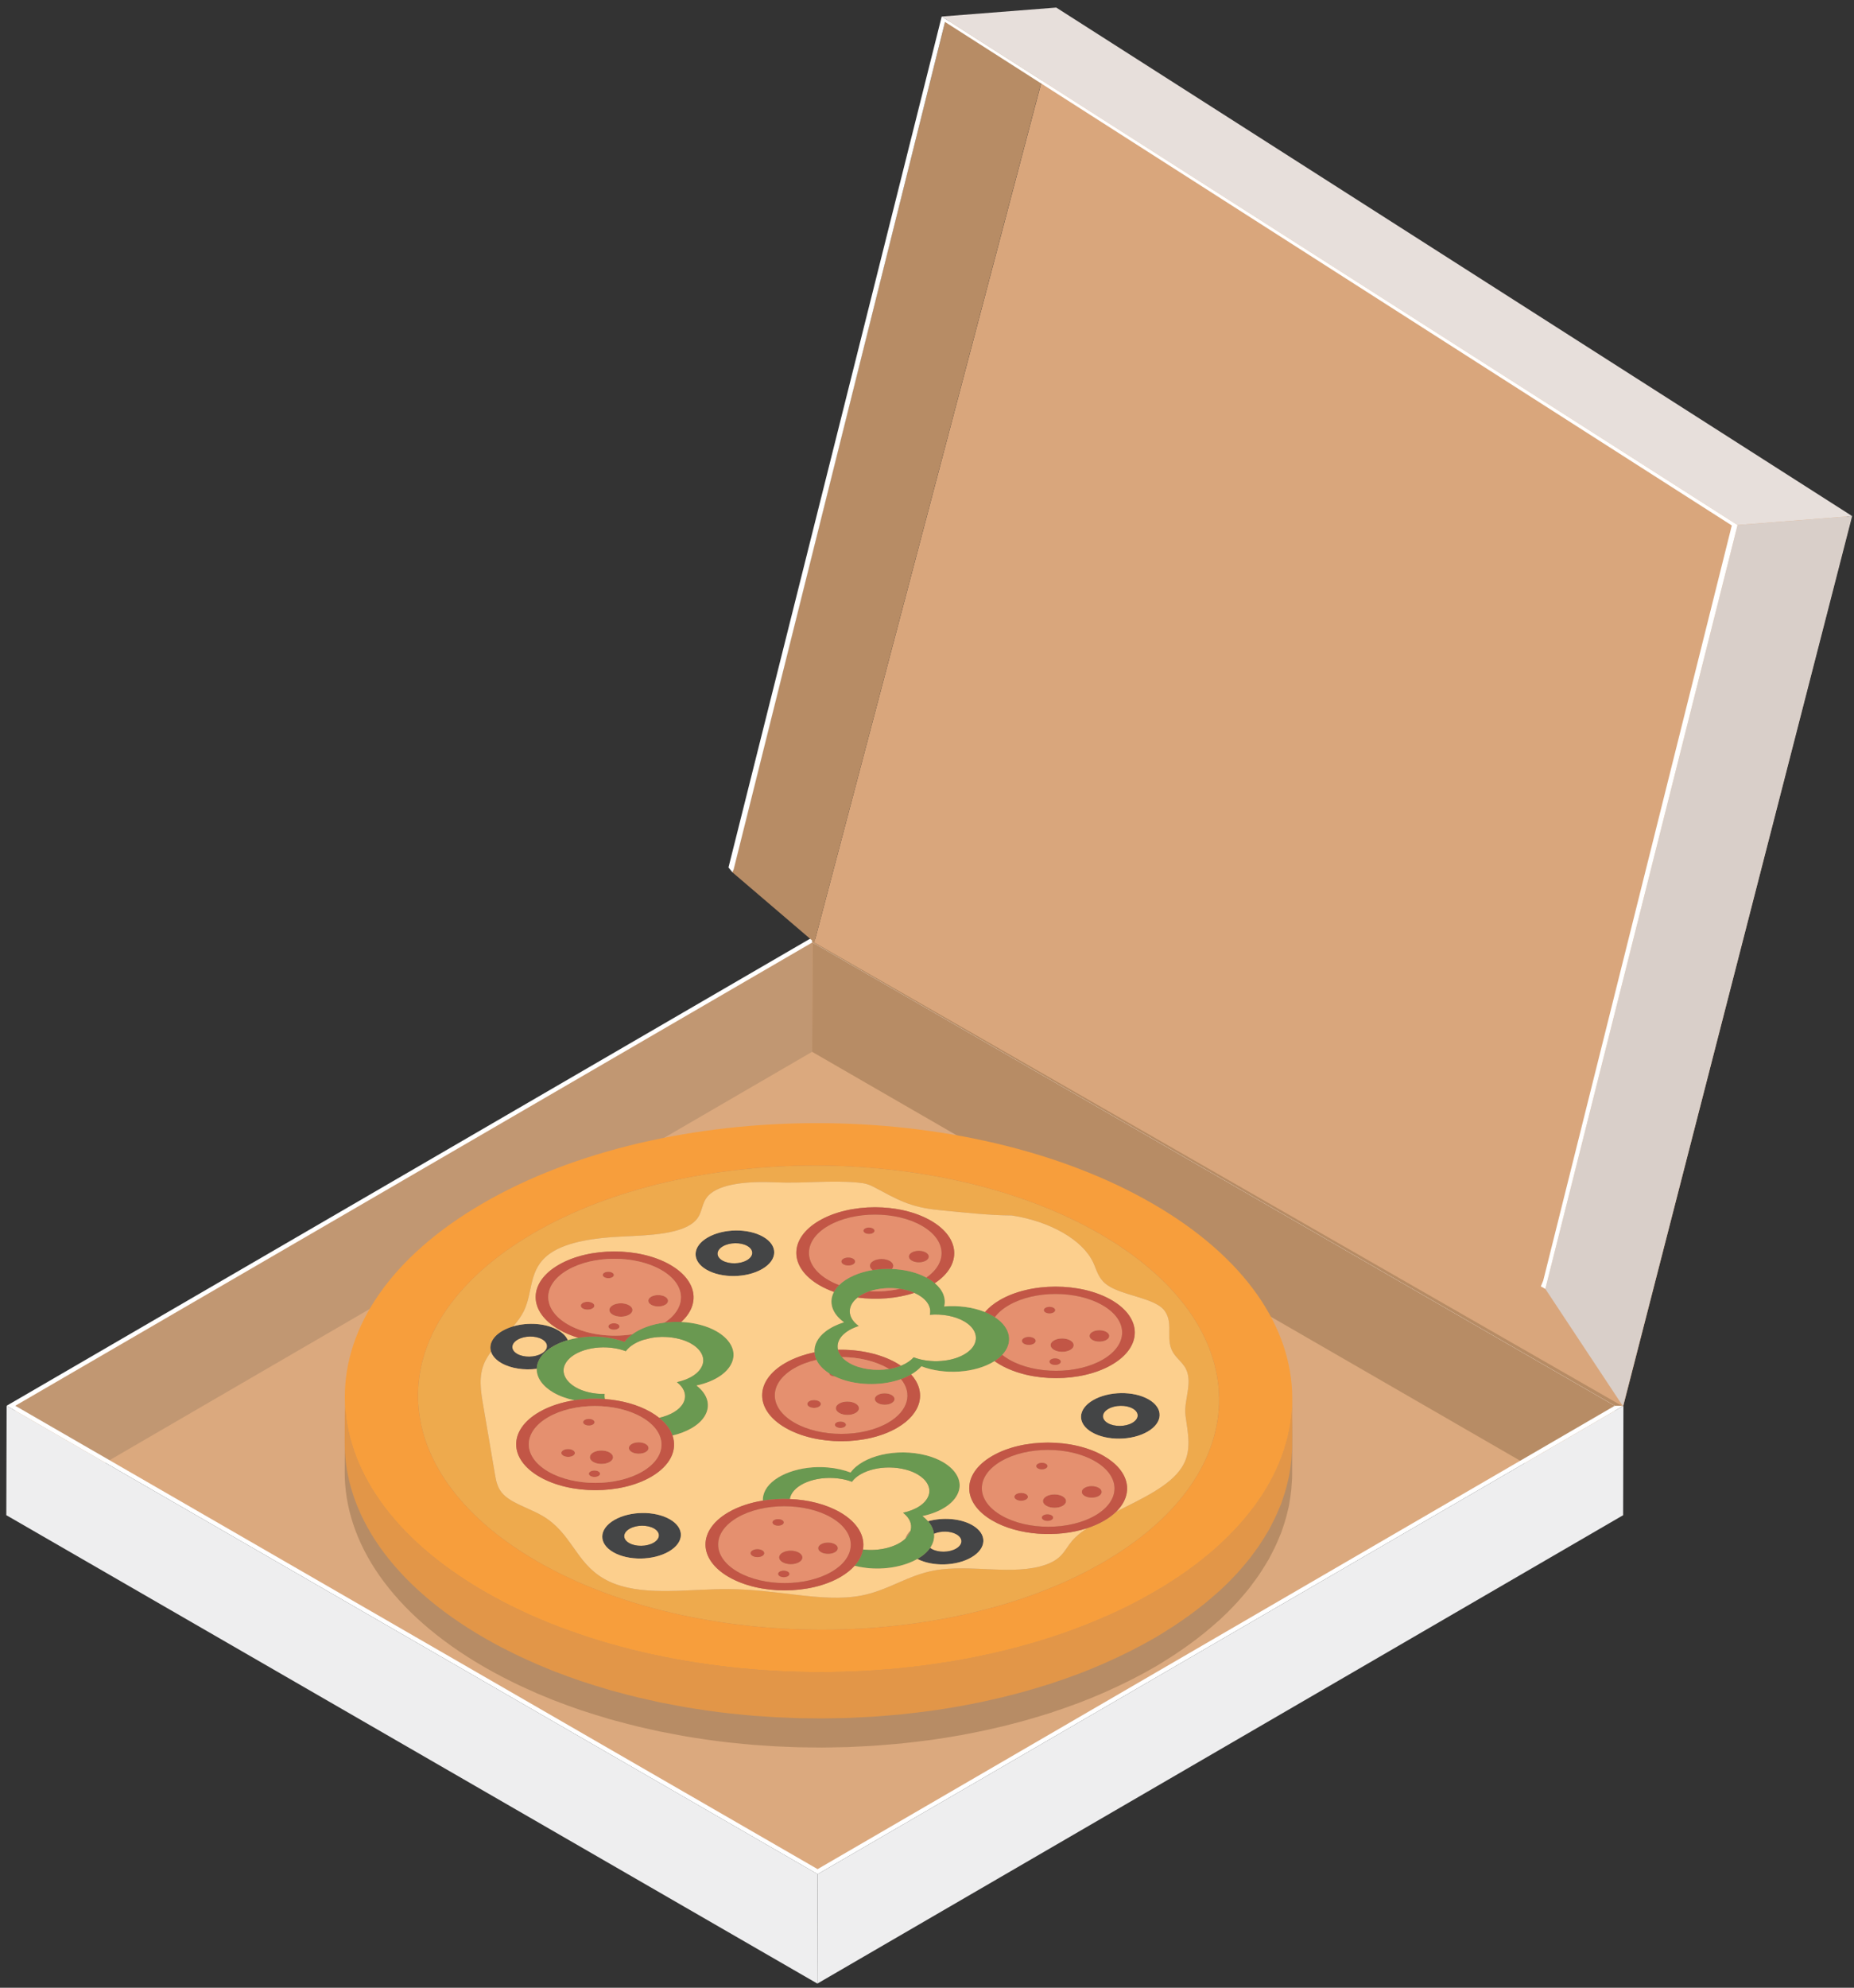 <?xml version="1.0" encoding="UTF-8"?>
<svg width="167px" height="179px" viewBox="0 0 167 179" version="1.1" xmlns="http://www.w3.org/2000/svg" xmlns:xlink="http://www.w3.org/1999/xlink">
    <rect x="0" y="0" width="167" height="179" fill="#333333" stroke="none"/>
    <!-- Generator: Sketch 53.1 (72631) - https://sketchapp.com -->
    <title>Group 43Pizza</title>
    <desc>Created with Sketch.</desc>
    <g id="Page-1" stroke="none" stroke-width="1" fill="none" fill-rule="evenodd">
        <g id="Desktop-HD" transform="translate(-746, -1715)">
            <g id="Group-43" transform="translate(746, 1715.626)">
                <polygon id="Fill-339" fill="#DBA97E" points="145.842 125.966 73.647 167.921 0.98 125.967 73.175 84.012"></polygon>
                <g id="Group-345" transform="translate(0, 83)">
                    <polygon id="Fill-340" fill="#B78C65" points="145.451 42.965 145.423 52.82 73.149 11.092 73.177 1.237"></polygon>
                    <polygon id="Fill-341" fill="#C19772" points="73.177 1.238 73.149 11.093 1.344 52.821 1.372 42.966"></polygon>
                    <polygon id="Fill-342" fill="#EEEEEF" points="73.653 85.145 73.624 95 0.568 52.82 0.596 42.966"></polygon>
                    <polygon id="Fill-343" fill="#EEEEEF" points="146.231 42.967 146.203 52.822 73.625 95 73.653 85.145"></polygon>
                    <path d="M73.646,84.694 L145.451,42.966 L73.176,1.238 L1.372,42.966 L73.646,84.694 L73.646,84.694 Z M73.174,0.788 L146.231,42.968 L73.652,85.146 L0.595,42.966 L73.174,0.788 Z" id="Fill-344" fill="#FFFFFF"></path>
                </g>
                <polygon id="Fill-346" fill="#B78C65" points="73.149 83.803 73.149 84.254 73.177 84.238 145.451 125.965 145.44 125.972 146.231 125.967 73.175 83.788"></polygon>
                <polygon id="Fill-347" fill="#D9A67C" points="166.73 46.135 146.206 126.038 73.351 84.238 95.447 0.565"></polygon>
                <g id="Group-353" transform="translate(65, 0)">
                    <g id="Group-351">
                        <polygon id="Fill-348" fill="#B78C65" points="20.123 1.351 0.976 77.931 8.351 84.238 30.442 0.544"></polygon>
                        <polygon id="Fill-349" fill="#D9CFC9" points="91.512 46.656 101.831 45.849 81.196 126.017 74.198 115.443"></polygon>
                        <polygon id="Fill-350" fill="#E7DFDB" points="19.824 0.862 30.143 0.055 101.831 45.848 91.512 46.655"></polygon>
                    </g>
                    <polygon id="Fill-352" fill="#FFFFFF" points="19.824 0.862 0.619 77.49 0.975 77.93 1.085 77.666 20.122 1.35 90.992 46.693 74.005 114.704 73.792 115.218 74.198 115.442 91.512 46.655"></polygon>
                </g>
                <path d="M33.873,136.602 C33.988,136.777 34.096,136.954 34.219,137.128 C34.096,136.954 33.988,136.777 33.873,136.602 M33.179,135.464 C33.28,135.643 33.373,135.822 33.481,136 C33.373,135.822 33.28,135.643 33.179,135.464 M32.584,134.313 C32.67,134.494 32.748,134.676 32.841,134.856 C32.748,134.676 32.67,134.494 32.584,134.313 M32.087,133.146 C32.157,133.331 32.221,133.516 32.299,133.699 C32.221,133.516 32.157,133.331 32.087,133.146 M31.689,131.972 C31.744,132.158 31.793,132.346 31.855,132.532 C31.793,132.346 31.744,132.158 31.689,131.972 M31.39,130.791 C31.43,130.979 31.463,131.168 31.51,131.355 C31.463,131.168 31.43,130.979 31.39,130.791 M31.19,129.604 C31.214,129.794 31.231,129.983 31.263,130.172 C31.231,129.983 31.214,129.794 31.19,129.604 M31.088,128.416 C31.096,128.606 31.098,128.795 31.114,128.985 C31.098,128.795 31.096,128.606 31.088,128.416 M116.378,128.525 C116.646,121.978 112.461,115.374 103.807,110.378 C87.09,100.727 60.072,100.727 43.46,110.38 C35.183,115.191 31.055,121.49 31.064,127.795 C31.064,127.775 31.061,127.755 31.061,127.735 L31.049,131.909 C31.031,138.275 35.233,144.651 43.645,149.508 C44.148,149.798 44.661,150.078 45.182,150.351 C45.356,150.442 45.535,150.528 45.711,150.617 C46.062,150.795 46.413,150.973 46.772,151.143 C46.986,151.245 47.205,151.341 47.422,151.44 C47.75,151.59 48.078,151.739 48.411,151.883 C48.646,151.983 48.884,152.079 49.121,152.177 C49.348,152.27 49.571,152.368 49.8,152.458 C49.871,152.487 49.946,152.51 50.018,152.538 C50.759,152.827 51.509,153.103 52.273,153.362 C52.39,153.402 52.51,153.437 52.627,153.476 C53.292,153.697 53.966,153.906 54.647,154.104 C54.759,154.137 54.868,154.176 54.981,154.208 C55.11,154.245 55.243,154.276 55.373,154.312 C55.803,154.431 56.235,154.544 56.669,154.655 C56.932,154.722 57.195,154.79 57.459,154.853 C57.935,154.968 58.415,155.074 58.896,155.178 C59.076,155.217 59.252,155.262 59.432,155.299 C59.48,155.309 59.529,155.317 59.578,155.327 C60.016,155.416 60.459,155.497 60.901,155.578 C61.139,155.622 61.376,155.671 61.616,155.712 C62.195,155.812 62.779,155.902 63.364,155.988 C63.464,156.002 63.562,156.02 63.662,156.035 C63.667,156.035 63.673,156.036 63.678,156.037 C64.355,156.132 65.035,156.218 65.717,156.295 C65.874,156.312 66.032,156.324 66.189,156.341 C66.715,156.396 67.242,156.451 67.772,156.494 C67.785,156.496 67.798,156.497 67.811,156.498 C68.043,156.517 68.277,156.529 68.509,156.546 C68.953,156.578 69.396,156.612 69.841,156.636 C70.12,156.651 70.399,156.659 70.678,156.671 C71.09,156.689 71.502,156.708 71.915,156.719 C71.948,156.72 71.981,156.722 72.014,156.723 C72.243,156.729 72.471,156.726 72.7,156.73 C73.145,156.737 73.59,156.745 74.036,156.744 C74.326,156.743 74.616,156.736 74.906,156.732 C75.323,156.726 75.739,156.72 76.156,156.707 C76.232,156.705 76.309,156.705 76.385,156.703 C76.578,156.696 76.769,156.682 76.961,156.674 C77.442,156.654 77.921,156.631 78.4,156.601 C78.688,156.584 78.976,156.563 79.264,156.541 C79.722,156.508 80.18,156.47 80.636,156.427 C80.797,156.413 80.958,156.403 81.117,156.387 C81.229,156.376 81.339,156.359 81.451,156.348 C82.162,156.274 82.871,156.19 83.576,156.094 C83.691,156.079 83.806,156.067 83.921,156.051 C84.731,155.937 85.535,155.807 86.335,155.666 C86.409,155.652 86.486,155.643 86.56,155.629 C86.773,155.591 86.982,155.545 87.193,155.505 C87.567,155.434 87.94,155.362 88.31,155.285 C88.612,155.222 88.912,155.155 89.212,155.088 C89.577,155.006 89.942,154.923 90.304,154.836 C90.603,154.763 90.9,154.687 91.197,154.61 C91.553,154.518 91.909,154.424 92.262,154.326 C92.558,154.244 92.851,154.16 93.144,154.073 C93.493,153.97 93.841,153.865 94.186,153.756 C94.336,153.709 94.489,153.667 94.638,153.618 C94.746,153.583 94.849,153.542 94.956,153.507 C95.581,153.3 96.199,153.083 96.81,152.857 C96.937,152.809 97.067,152.765 97.194,152.717 C97.915,152.443 98.624,152.152 99.321,151.849 C99.503,151.77 99.681,151.687 99.862,151.606 C100.397,151.366 100.925,151.118 101.444,150.861 C101.638,150.765 101.833,150.67 102.025,150.572 C102.692,150.229 103.35,149.878 103.988,149.507 C104.164,149.405 104.337,149.303 104.509,149.199 C104.67,149.102 104.819,149.001 104.977,148.903 C105.238,148.741 105.499,148.578 105.752,148.412 C105.984,148.26 106.208,148.106 106.432,147.951 C106.676,147.784 106.919,147.615 107.153,147.444 C107.37,147.287 107.58,147.128 107.789,146.968 C108.015,146.795 108.239,146.621 108.457,146.446 C108.657,146.283 108.852,146.12 109.045,145.955 C109.254,145.777 109.46,145.599 109.661,145.418 C109.743,145.344 109.833,145.272 109.914,145.197 C110.078,145.046 110.234,144.892 110.393,144.739 C110.449,144.684 110.508,144.63 110.563,144.575 C110.873,144.269 111.17,143.959 111.455,143.647 C111.522,143.574 111.587,143.5 111.652,143.426 C111.893,143.156 112.125,142.885 112.347,142.611 C112.396,142.552 112.446,142.493 112.493,142.433 C112.515,142.406 112.539,142.379 112.561,142.351 C112.64,142.251 112.706,142.147 112.783,142.046 C112.991,141.773 113.195,141.499 113.384,141.222 C113.489,141.07 113.584,140.917 113.683,140.763 C113.845,140.513 114.003,140.261 114.15,140.008 C114.191,139.939 114.239,139.871 114.278,139.801 C114.336,139.699 114.383,139.594 114.438,139.491 C114.553,139.278 114.664,139.065 114.769,138.851 C114.856,138.671 114.94,138.492 115.02,138.312 C115.116,138.096 115.207,137.881 115.293,137.664 C115.331,137.568 115.378,137.472 115.415,137.375 C115.447,137.288 115.47,137.201 115.501,137.114 C115.574,136.908 115.642,136.703 115.706,136.496 C115.764,136.308 115.82,136.12 115.871,135.932 C115.926,135.725 115.976,135.518 116.022,135.31 C116.047,135.198 116.082,135.086 116.104,134.973 C116.119,134.897 116.126,134.821 116.14,134.745 C116.179,134.532 116.211,134.319 116.24,134.106 C116.266,133.919 116.292,133.732 116.311,133.545 C116.333,133.331 116.345,133.116 116.357,132.901 C116.364,132.776 116.38,132.65 116.384,132.525 C116.388,132.4 116.39,132.275 116.39,132.15 L116.402,127.976 C116.401,128.159 116.389,128.342 116.378,128.525" id="Fill-354" fill="#B78C65"></path>
                <g id="Group-428" transform="translate(31, 100)">
                    <path d="M85.369,26.104 C85.357,26.319 85.344,26.533 85.323,26.748 C85.304,26.935 85.278,27.122 85.252,27.309 C85.223,27.522 85.191,27.735 85.152,27.948 C85.117,28.136 85.076,28.324 85.034,28.512 C84.988,28.72 84.938,28.927 84.883,29.134 C84.832,29.323 84.776,29.511 84.718,29.699 C84.654,29.905 84.586,30.111 84.513,30.316 C84.448,30.5 84.378,30.684 84.305,30.867 C84.219,31.083 84.128,31.299 84.032,31.514 C83.952,31.694 83.868,31.874 83.781,32.053 C83.676,32.267 83.565,32.481 83.45,32.693 C83.357,32.866 83.262,33.039 83.162,33.211 C83.015,33.464 82.857,33.715 82.695,33.966 C82.596,34.119 82.501,34.273 82.396,34.425 C82.206,34.702 82.002,34.977 81.794,35.251 C81.697,35.379 81.607,35.508 81.505,35.635 C81.458,35.695 81.407,35.755 81.358,35.815 C81.136,36.088 80.905,36.359 80.665,36.628 C80.599,36.702 80.534,36.776 80.467,36.85 C80.181,37.162 79.885,37.471 79.575,37.778 C79.52,37.832 79.461,37.886 79.404,37.941 C79.169,38.17 78.922,38.396 78.672,38.621 C78.472,38.801 78.266,38.98 78.057,39.158 C77.864,39.322 77.669,39.486 77.469,39.648 C77.251,39.824 77.027,39.998 76.8,40.171 C76.592,40.33 76.382,40.489 76.166,40.647 C75.931,40.818 75.688,40.986 75.444,41.154 C75.22,41.309 74.995,41.463 74.764,41.615 C74.511,41.78 74.25,41.943 73.989,42.106 C73.662,42.308 73.34,42.512 73,42.71 C72.362,43.08 71.704,43.432 71.036,43.774 C70.845,43.872 70.65,43.968 70.456,44.063 C69.937,44.32 69.409,44.569 68.874,44.809 C68.693,44.89 68.515,44.973 68.333,45.052 C67.636,45.355 66.928,45.645 66.206,45.919 C66.079,45.968 65.947,46.012 65.819,46.06 C65.21,46.286 64.593,46.503 63.969,46.709 C63.712,46.794 63.455,46.878 63.196,46.959 C62.852,47.068 62.506,47.173 62.157,47.276 C61.864,47.362 61.569,47.447 61.273,47.529 C60.921,47.627 60.566,47.721 60.211,47.812 C59.913,47.889 59.614,47.966 59.314,48.038 C58.953,48.126 58.59,48.208 58.226,48.29 C57.925,48.357 57.624,48.424 57.321,48.488 C56.951,48.565 56.579,48.636 56.206,48.707 C55.92,48.762 55.634,48.817 55.347,48.868 C54.547,49.009 53.743,49.14 52.933,49.253 C52.819,49.269 52.703,49.281 52.588,49.297 C51.883,49.392 51.174,49.476 50.463,49.55 C50.192,49.579 49.92,49.605 49.648,49.63 C49.192,49.672 48.734,49.71 48.275,49.744 C47.988,49.765 47.7,49.786 47.412,49.804 C46.934,49.833 46.455,49.856 45.976,49.876 C45.706,49.888 45.436,49.901 45.166,49.91 C44.752,49.923 44.338,49.928 43.924,49.934 C43.631,49.938 43.339,49.945 43.046,49.946 C42.604,49.947 42.163,49.939 41.721,49.933 C41.456,49.929 41.19,49.929 40.925,49.922 C40.518,49.911 40.112,49.891 39.705,49.874 C39.421,49.862 39.136,49.854 38.851,49.838 C38.415,49.815 37.979,49.781 37.544,49.75 C37.29,49.731 37.036,49.718 36.782,49.697 C36.257,49.653 35.734,49.599 35.211,49.544 C35.051,49.528 34.889,49.515 34.729,49.497 C34.046,49.421 33.366,49.335 32.69,49.239 C32.585,49.224 32.481,49.205 32.376,49.19 C31.791,49.104 31.207,49.014 30.627,48.914 C30.388,48.873 30.151,48.825 29.913,48.781 C29.471,48.7 29.028,48.619 28.59,48.529 C28.361,48.482 28.135,48.429 27.908,48.38 C27.427,48.276 26.947,48.17 26.472,48.056 C26.206,47.992 25.944,47.924 25.68,47.857 C25.247,47.747 24.815,47.633 24.387,47.515 C24.142,47.447 23.9,47.377 23.657,47.306 C22.978,47.108 22.306,46.9 21.642,46.68 C21.523,46.641 21.402,46.605 21.285,46.565 C20.521,46.306 19.77,46.029 19.03,45.741 C18.728,45.623 18.429,45.501 18.132,45.379 C17.895,45.281 17.658,45.186 17.424,45.085 C17.089,44.941 16.76,44.791 16.431,44.641 C16.215,44.543 15.997,44.447 15.785,44.346 C15.424,44.175 15.07,43.996 14.717,43.816 C14.544,43.728 14.366,43.644 14.195,43.554 C13.673,43.281 13.16,43 12.657,42.71 C4.245,37.853 0.043,31.478 0.061,25.112 L0.05,29.286 C0.031,35.652 4.233,42.027 12.645,46.884 C13.148,47.174 13.661,47.455 14.182,47.728 C14.356,47.819 14.535,47.904 14.711,47.993 C15.062,48.171 15.413,48.349 15.772,48.519 C15.986,48.621 16.205,48.718 16.422,48.817 C16.75,48.966 17.078,49.116 17.411,49.259 C17.646,49.36 17.884,49.456 18.121,49.553 C18.348,49.647 18.571,49.744 18.8,49.835 C18.871,49.863 18.946,49.887 19.018,49.915 C19.759,50.203 20.51,50.48 21.274,50.739 C21.39,50.779 21.51,50.814 21.627,50.853 C22.292,51.074 22.966,51.282 23.647,51.481 C23.76,51.513 23.868,51.552 23.981,51.584 C24.11,51.621 24.243,51.652 24.373,51.688 C24.803,51.807 25.235,51.921 25.67,52.031 C25.933,52.098 26.195,52.166 26.459,52.23 C26.935,52.344 27.415,52.45 27.896,52.554 C28.076,52.593 28.252,52.638 28.432,52.675 C28.48,52.685 28.53,52.693 28.578,52.703 C29.016,52.793 29.459,52.874 29.901,52.955 C30.14,52.999 30.376,53.047 30.616,53.088 C31.195,53.188 31.779,53.279 32.364,53.364 C32.464,53.379 32.562,53.397 32.662,53.411 C32.662,53.411 32.673,53.412 32.678,53.413 C33.355,53.509 34.035,53.595 34.717,53.671 C34.874,53.689 35.032,53.701 35.189,53.717 C35.715,53.773 36.242,53.827 36.772,53.871 C36.785,53.872 36.798,53.874 36.811,53.875 C37.043,53.894 37.277,53.905 37.509,53.922 C37.953,53.954 38.396,53.988 38.841,54.013 C39.12,54.028 39.399,54.035 39.678,54.047 C40.09,54.065 40.502,54.085 40.915,54.096 C40.948,54.097 40.981,54.099 41.014,54.1 C41.243,54.105 41.471,54.103 41.7,54.107 C42.145,54.114 42.59,54.121 43.036,54.12 C43.326,54.119 43.616,54.112 43.906,54.108 C44.323,54.102 44.739,54.097 45.156,54.084 C45.232,54.081 45.309,54.082 45.385,54.079 C45.578,54.073 45.769,54.058 45.961,54.05 C46.442,54.03 46.921,54.008 47.4,53.978 C47.689,53.96 47.976,53.939 48.264,53.918 C48.722,53.884 49.18,53.846 49.637,53.804 C49.797,53.789 49.958,53.78 50.118,53.764 C50.229,53.753 50.339,53.736 50.451,53.724 C51.162,53.65 51.871,53.566 52.577,53.471 C52.691,53.455 52.807,53.443 52.921,53.427 C53.731,53.314 54.535,53.183 55.335,53.042 C55.409,53.029 55.486,53.02 55.56,53.006 C55.773,52.968 55.982,52.922 56.194,52.881 C56.567,52.81 56.94,52.739 57.31,52.662 C57.613,52.599 57.912,52.531 58.212,52.464 C58.577,52.383 58.942,52.3 59.304,52.212 C59.603,52.14 59.9,52.064 60.197,51.987 C60.554,51.895 60.909,51.801 61.262,51.703 C61.558,51.621 61.851,51.536 62.144,51.45 C62.493,51.347 62.841,51.241 63.186,51.133 C63.336,51.085 63.489,51.043 63.639,50.995 C63.746,50.96 63.849,50.919 63.956,50.884 C64.581,50.677 65.199,50.46 65.81,50.233 C65.937,50.186 66.067,50.142 66.194,50.094 C66.915,49.819 67.624,49.529 68.321,49.226 C68.504,49.147 68.682,49.064 68.862,48.983 C69.397,48.743 69.925,48.494 70.445,48.238 C70.638,48.142 70.833,48.046 71.025,47.948 C71.692,47.606 72.35,47.254 72.988,46.884 C73.164,46.782 73.337,46.679 73.509,46.576 C73.67,46.479 73.819,46.378 73.977,46.28 C74.238,46.117 74.499,45.954 74.752,45.789 C74.984,45.637 75.208,45.483 75.433,45.328 C75.676,45.16 75.919,44.992 76.153,44.821 C76.37,44.664 76.58,44.504 76.789,44.344 C77.015,44.171 77.239,43.998 77.457,43.822 C77.657,43.66 77.852,43.496 78.045,43.332 C78.254,43.154 78.46,42.975 78.661,42.795 C78.743,42.721 78.833,42.649 78.914,42.574 C79.078,42.422 79.234,42.269 79.393,42.115 C79.449,42.061 79.508,42.006 79.563,41.952 C79.873,41.645 80.17,41.336 80.455,41.024 C80.522,40.95 80.587,40.877 80.652,40.803 C80.893,40.533 81.125,40.261 81.347,39.987 C81.396,39.928 81.446,39.869 81.493,39.81 C81.515,39.782 81.539,39.755 81.561,39.728 C81.64,39.627 81.706,39.524 81.783,39.423 C81.991,39.15 82.195,38.876 82.384,38.599 C82.489,38.447 82.584,38.293 82.683,38.14 C82.845,37.889 83.003,37.638 83.15,37.385 C83.191,37.315 83.239,37.247 83.278,37.178 C83.336,37.075 83.383,36.971 83.438,36.868 C83.553,36.655 83.664,36.442 83.769,36.227 C83.856,36.048 83.94,35.868 84.02,35.688 C84.116,35.473 84.207,35.257 84.293,35.041 C84.331,34.944 84.379,34.849 84.415,34.752 C84.447,34.665 84.47,34.577 84.501,34.49 C84.574,34.285 84.642,34.079 84.706,33.873 C84.764,33.685 84.82,33.497 84.871,33.308 C84.927,33.101 84.976,32.894 85.022,32.687 C85.047,32.574 85.082,32.462 85.104,32.349 C85.12,32.274 85.126,32.198 85.14,32.122 C85.179,31.909 85.211,31.696 85.241,31.483 C85.267,31.296 85.292,31.109 85.311,30.922 C85.333,30.707 85.345,30.493 85.357,30.278 C85.364,30.152 85.381,30.027 85.384,29.901 C85.388,29.776 85.39,29.651 85.39,29.526 L85.402,25.352 C85.401,25.603 85.383,25.853 85.369,26.104" id="Fill-355" fill="#E29648"></path>
                    <path d="M17.793,21.263 C17.172,21.624 16.184,21.638 15.585,21.292 C14.985,20.946 15.007,20.374 15.628,20.013 C16.249,19.652 17.237,19.638 17.837,19.984 C18.436,20.33 18.414,20.902 17.793,21.263" id="Fill-356" fill="#FCCF8D"></path>
                    <path d="M50.155,22.363 C50.035,22.282 49.909,22.204 49.777,22.127 C48.317,21.285 46.386,20.884 44.48,20.924 C44.328,20.295 44.667,19.635 45.499,19.151 C45.755,19.002 46.044,18.881 46.348,18.784 C45.309,18.04 45.274,16.983 46.246,16.221 C47.961,16.452 49.794,16.311 51.359,15.798 C51.376,15.805 51.394,15.813 51.411,15.821 C51.522,15.872 51.627,15.927 51.726,15.983 C52.571,16.472 52.913,17.14 52.758,17.773 C53.855,17.681 55.005,17.878 55.853,18.368 C55.875,18.381 55.897,18.394 55.919,18.407 C57.183,19.174 57.244,20.418 56.05,21.221 C54.828,22.045 52.782,22.173 51.298,21.605 C51.075,21.857 50.758,22.088 50.346,22.28 C50.284,22.309 50.22,22.337 50.155,22.363" id="Fill-357" fill="#FCCF8D"></path>
                    <path d="M19.888,22.247 C20.425,21.11 22.467,20.458 24.409,20.794 C24.761,20.854 25.08,20.942 25.37,21.052 C25.683,20.617 26.23,20.27 26.898,20.047 C27.138,19.994 27.375,19.933 27.606,19.865 C28.426,19.713 29.35,19.728 30.227,19.959 C30.62,20.062 30.969,20.205 31.265,20.375 C32.089,20.851 32.5,21.546 32.296,22.228 C32.058,23.01 31.134,23.593 29.977,23.841 C30.657,24.367 30.911,25.07 30.531,25.749 C30.189,26.363 29.368,26.831 28.375,27.053 C28.15,26.873 27.898,26.7 27.617,26.538 C26.454,25.866 24.992,25.475 23.482,25.364 C23.447,25.215 23.44,25.062 23.462,24.908 C22.973,24.915 22.47,24.862 21.98,24.743 C21.551,24.638 21.171,24.487 20.853,24.303 C19.944,23.778 19.536,22.988 19.888,22.247" id="Fill-358" fill="#FCCF8D"></path>
                    <path d="M36.321,11.578 C36.92,11.924 36.902,12.499 36.281,12.859 C35.66,13.22 34.668,13.233 34.069,12.887 C33.473,12.543 33.492,11.968 34.113,11.607 C34.733,11.247 35.725,11.234 36.321,11.578" id="Fill-359" fill="#FCCF8D"></path>
                    <path d="M51.028,37.192 C50.781,37.428 50.619,37.685 50.545,37.946 C49.766,38.679 48.232,39.09 46.732,38.911 C46.945,37.716 46.257,36.476 44.671,35.56 C43.407,34.831 41.79,34.432 40.142,34.364 C40.16,34.244 40.196,34.123 40.252,34.004 C40.793,32.869 42.835,32.217 44.777,32.553 C45.125,32.611 45.448,32.702 45.738,32.811 C46.503,31.747 48.666,31.21 50.595,31.718 C50.987,31.821 51.336,31.963 51.632,32.134 C52.455,32.609 52.868,33.305 52.664,33.987 C52.426,34.77 51.502,35.353 50.345,35.6 C50.92,36.045 51.19,36.616 51.028,37.192" id="Fill-360" fill="#FCCF8D"></path>
                    <path d="M55.161,37.548 C55.76,37.894 55.745,38.467 55.121,38.829 C54.5,39.19 53.512,39.201 52.913,38.855 C52.863,38.826 52.817,38.795 52.776,38.763 C52.789,38.744 52.802,38.725 52.814,38.706 C53.071,38.302 53.167,37.89 53.122,37.491 C53.745,37.216 54.617,37.234 55.161,37.548" id="Fill-361" fill="#FCCF8D"></path>
                    <path d="M68.791,27.532 C68.192,27.186 68.21,26.611 68.831,26.251 C69.452,25.89 70.444,25.877 71.043,26.223 C71.639,26.567 71.62,27.142 70.999,27.503 C70.379,27.863 69.387,27.876 68.791,27.532" id="Fill-362" fill="#FCCF8D"></path>
                    <path d="M27.915,37.02 C28.511,37.364 28.496,37.937 27.875,38.297 C27.251,38.66 26.262,38.671 25.667,38.327 C25.067,37.981 25.082,37.408 25.707,37.045 C26.327,36.684 27.316,36.674 27.915,37.02" id="Fill-363" fill="#FCCF8D"></path>
                    <path d="M15.585,21.293 C16.184,21.639 17.173,21.624 17.793,21.264 C18.414,20.903 18.436,20.33 17.837,19.984 C17.238,19.638 16.249,19.653 15.628,20.014 C15.008,20.374 14.986,20.947 15.585,21.293 M17.586,21.788 C17.431,22.071 17.354,22.357 17.347,22.639 C16.219,22.785 15.013,22.614 14.159,22.121 C13.661,21.834 13.352,21.477 13.23,21.1 C13.019,20.449 13.364,19.739 14.255,19.221 C14.551,19.049 14.884,18.912 15.238,18.81 C16.567,18.426 18.19,18.536 19.262,19.156 C19.706,19.412 20,19.724 20.145,20.056 C18.958,20.406 18.007,21.019 17.586,21.788" id="Fill-364" fill="#444546"></path>
                    <path d="M56.586,36.72 C57.945,37.504 57.905,38.803 56.494,39.623 C55.135,40.412 53,40.465 51.632,39.762 C52.119,39.484 52.514,39.147 52.775,38.764 C52.817,38.796 52.862,38.826 52.912,38.855 C53.511,39.201 54.5,39.191 55.121,38.83 C55.745,38.467 55.76,37.894 55.161,37.548 C54.616,37.234 53.745,37.216 53.122,37.492 C53.078,37.096 52.895,36.713 52.596,36.364 C53.92,35.991 55.525,36.107 56.586,36.72" id="Fill-365" fill="#444546"></path>
                    <path d="M68.83,26.25 C69.451,25.889 70.443,25.877 71.042,26.223 C71.638,26.567 71.619,27.141 70.999,27.502 C70.378,27.863 69.386,27.875 68.79,27.531 C68.191,27.185 68.209,26.611 68.83,26.25 M72.372,28.295 C73.779,27.477 73.823,26.177 72.468,25.394 C71.109,24.61 68.868,24.641 67.46,25.459 C66.049,26.279 66.006,27.575 67.365,28.36 C68.719,29.142 70.961,29.115 72.372,28.295" id="Fill-366" fill="#444546"></path>
                    <path d="M34.069,12.887 C34.668,13.233 35.66,13.22 36.281,12.86 C36.902,12.499 36.92,11.924 36.321,11.578 C35.725,11.234 34.733,11.247 34.113,11.608 C33.492,11.968 33.473,12.543 34.069,12.887 M37.746,10.75 C39.105,11.534 39.065,12.832 37.654,13.652 C36.247,14.47 34.002,14.5 32.643,13.715 C31.288,12.933 31.332,11.633 32.739,10.815 C34.15,9.995 36.392,9.968 37.746,10.75" id="Fill-367" fill="#444546"></path>
                    <path d="M25.667,38.327 C26.263,38.671 27.251,38.66 27.875,38.298 C28.496,37.937 28.511,37.364 27.915,37.02 C27.316,36.674 26.328,36.685 25.707,37.046 C25.082,37.408 25.068,37.981 25.667,38.327 M29.341,36.192 C30.696,36.974 30.656,38.272 29.249,39.09 C27.838,39.91 25.596,39.938 24.241,39.155 C22.883,38.371 22.923,37.073 24.334,36.253 C25.741,35.435 27.982,35.408 29.341,36.192" id="Fill-368" fill="#444546"></path>
                    <path d="M33.554,19.268 C34.682,19.919 35.263,20.863 35.021,21.802 C34.726,22.941 33.402,23.786 31.739,24.143 C32.735,24.915 33.078,25.957 32.446,26.947 C31.94,27.739 30.869,28.343 29.578,28.648 C29.382,28.084 28.98,27.539 28.375,27.053 C29.368,26.831 30.189,26.363 30.531,25.749 C30.911,25.07 30.657,24.367 29.977,23.841 C31.135,23.593 32.058,23.01 32.296,22.228 C32.5,21.546 32.089,20.851 31.266,20.375 C30.97,20.204 30.62,20.062 30.227,19.959 C29.351,19.728 28.426,19.713 27.606,19.865 C27.359,19.911 27.122,19.972 26.898,20.047 C26.23,20.27 25.684,20.617 25.371,21.052 C25.08,20.942 24.761,20.854 24.41,20.794 C22.467,20.458 20.425,21.11 19.888,22.247 C19.536,22.988 19.944,23.778 20.853,24.303 C21.171,24.487 21.551,24.638 21.981,24.743 C22.47,24.862 22.974,24.915 23.462,24.908 C23.44,25.062 23.447,25.215 23.482,25.364 C22.565,25.296 21.631,25.332 20.735,25.471 C20.009,25.319 19.375,25.081 18.857,24.782 C17.886,24.221 17.326,23.448 17.347,22.639 C17.354,22.357 17.431,22.071 17.587,21.788 C18.007,21.018 18.958,20.406 20.145,20.056 C20.444,19.968 20.759,19.896 21.083,19.843 C21.763,19.731 22.489,19.701 23.216,19.766 C23.977,19.833 24.662,19.994 25.254,20.219 C25.434,19.968 25.671,19.738 25.951,19.532 C26.683,18.994 27.717,18.623 28.862,18.478 C29.346,18.416 29.85,18.395 30.359,18.419 C30.936,18.446 31.519,18.531 32.088,18.679 C32.643,18.825 33.136,19.026 33.554,19.268" id="Fill-369" fill="#6A9951"></path>
                    <path d="M51.298,21.605 C52.782,22.173 54.827,22.045 56.05,21.221 C57.244,20.418 57.183,19.174 55.918,18.407 C55.897,18.393 55.875,18.381 55.853,18.368 C55.004,17.878 53.854,17.681 52.757,17.773 C52.913,17.14 52.571,16.471 51.725,15.983 C51.627,15.926 51.522,15.872 51.41,15.821 C51.393,15.813 51.376,15.805 51.359,15.798 C50.961,15.621 50.509,15.5 50.038,15.433 C49.13,15.304 48.147,15.378 47.326,15.657 C47.208,15.697 47.093,15.741 46.982,15.789 C46.693,15.917 46.447,16.063 46.245,16.221 C45.274,16.983 45.309,18.039 46.347,18.784 C46.043,18.881 45.754,19.002 45.498,19.151 C44.666,19.635 44.327,20.295 44.48,20.924 C44.535,21.15 44.653,21.372 44.835,21.58 C45.006,21.775 45.231,21.958 45.512,22.12 C45.53,22.13 45.548,22.14 45.566,22.15 C46.506,22.675 47.868,22.848 49.079,22.654 C49.458,22.593 49.823,22.496 50.155,22.363 C50.22,22.337 50.283,22.309 50.346,22.28 C50.758,22.087 51.075,21.857 51.298,21.605 M58.584,21.945 C56.848,23.043 54.041,23.201 51.998,22.415 C51.76,22.679 51.457,22.926 51.079,23.147 C50.793,23.312 50.488,23.452 50.165,23.568 C48.324,24.233 45.906,24.153 44.196,23.329 C44.077,23.272 43.962,23.211 43.851,23.147 C43.827,23.133 43.803,23.119 43.779,23.105 C43.749,23.087 43.721,23.069 43.692,23.051 C43.13,22.695 42.744,22.272 42.537,21.824 C42.436,21.606 42.378,21.382 42.363,21.157 C42.319,20.493 42.65,19.821 43.37,19.269 C43.839,18.912 44.406,18.642 45.024,18.447 C43.932,17.664 43.629,16.632 44.119,15.713 C44.231,15.503 44.384,15.298 44.58,15.104 C44.909,14.776 45.357,14.478 45.923,14.229 C46.435,14.003 47.01,13.841 47.612,13.745 C48.172,13.656 48.755,13.623 49.333,13.645 C50.298,13.684 51.248,13.878 52.049,14.229 C52.19,14.29 52.323,14.355 52.449,14.422 C52.5,14.449 52.55,14.477 52.598,14.505 C52.826,14.636 53.028,14.777 53.204,14.926 C53.946,15.55 54.227,16.303 54.049,17.022 C55.313,16.918 56.635,17.084 57.724,17.527 C57.959,17.622 58.183,17.73 58.393,17.852 C58.467,17.895 58.54,17.939 58.611,17.986 C60.067,18.945 60.285,20.321 59.275,21.387 C59.123,21.547 58.944,21.7 58.736,21.844 C58.687,21.878 58.636,21.912 58.584,21.945" id="Fill-370" fill="#6A9951"></path>
                    <path d="M53.921,31.027 C55.049,31.678 55.631,32.622 55.388,33.561 C55.09,34.698 53.769,35.545 52.102,35.9 C52.291,36.046 52.456,36.201 52.595,36.364 C52.895,36.713 53.077,37.096 53.122,37.492 C53.166,37.891 53.071,38.303 52.813,38.706 C52.801,38.725 52.788,38.744 52.775,38.763 C52.514,39.146 52.119,39.484 51.632,39.762 C50.449,40.438 48.72,40.769 47.023,40.568 C46.655,40.525 46.306,40.46 45.978,40.376 C46.391,39.914 46.642,39.417 46.732,38.911 C48.232,39.09 49.766,38.679 50.544,37.946 C50.689,37.81 50.807,37.663 50.895,37.506 C50.954,37.402 50.998,37.297 51.027,37.192 C51.19,36.616 50.92,36.045 50.344,35.6 C51.502,35.352 52.425,34.769 52.663,33.987 C52.867,33.305 52.454,32.609 51.631,32.134 C51.335,31.963 50.986,31.82 50.594,31.718 C48.665,31.21 46.503,31.747 45.738,32.811 C45.447,32.701 45.125,32.611 44.777,32.553 C42.834,32.217 40.792,32.869 40.252,34.004 C40.196,34.123 40.159,34.244 40.141,34.364 C39.326,34.331 38.504,34.378 37.713,34.507 C37.7,34.189 37.775,33.865 37.95,33.545 C38.703,32.177 41.127,31.303 43.58,31.523 C44.344,31.592 45.026,31.751 45.617,31.976 C46.695,30.478 49.736,29.725 52.455,30.439 C53.01,30.584 53.503,30.785 53.921,31.027" id="Fill-371" fill="#6A9951"></path>
                    <path d="M75.782,26.844 C75.983,28.406 76.419,30.034 75.436,31.54 C74.342,33.224 71.797,34.351 69.536,35.511 C69.242,35.797 68.884,36.067 68.46,36.313 C67.99,36.586 67.47,36.813 66.917,36.993 C66.531,37.254 66.174,37.528 65.865,37.821 C64.903,38.729 64.92,39.663 63.225,40.269 C60.316,41.307 56.407,40.199 53.151,40.799 C50.732,41.246 49.041,42.574 46.632,43.048 C44.78,43.413 42.752,43.224 40.824,43.001 C38.784,42.765 36.73,42.49 34.648,42.475 C31.161,42.452 27.327,43.106 24.395,42.007 C24.024,41.869 23.692,41.711 23.391,41.537 C22.101,40.792 21.377,39.757 20.643,38.717 C19.905,37.674 19.159,36.627 17.807,35.846 C16.99,35.377 15.959,35.017 15.152,34.551 C14.844,34.373 14.568,34.179 14.349,33.958 C13.807,33.407 13.687,32.756 13.582,32.127 C13.227,30.057 12.875,27.985 12.522,25.913 C12.302,24.627 12.088,23.308 12.649,22.06 C12.798,21.731 12.999,21.412 13.23,21.1 C13.019,20.449 13.364,19.739 14.255,19.221 C14.551,19.049 14.885,18.912 15.238,18.809 C15.612,18.37 15.946,17.921 16.179,17.451 C17.045,15.702 16.559,13.636 18.565,12.239 C20.097,11.176 22.655,10.834 25.041,10.727 C27.539,10.614 30.569,10.515 31.709,9.225 C32.299,8.558 32.171,7.736 32.772,7.075 C33.841,5.903 36.599,5.739 38.884,5.846 C41.351,5.962 43.833,5.639 46.256,5.867 C46.532,5.892 46.807,5.926 47.061,5.997 C47.355,6.079 47.602,6.209 47.849,6.339 C49.766,7.35 50.922,8.088 53.562,8.342 C55.587,8.537 58.109,8.826 60.137,8.826 C61.88,9.096 63.476,9.65 64.754,10.388 C66.038,11.129 67.003,12.057 67.475,13.071 C67.782,13.734 67.917,14.451 68.619,15.007 C68.729,15.094 68.851,15.175 68.982,15.251 C69.573,15.592 70.355,15.829 71.127,16.062 C71.904,16.298 72.673,16.529 73.241,16.857 C73.532,17.025 73.77,17.218 73.93,17.45 C74.791,18.709 73.829,20.101 74.817,21.395 C75.083,21.737 75.44,22.056 75.681,22.408 C76.572,23.709 75.597,25.441 75.782,26.844 M68.09,10.496 C53.916,2.312 31.072,2.277 17.066,10.416 C3.064,18.554 3.2,31.786 17.374,39.969 C31.548,48.152 54.391,48.188 68.394,40.05 C82.4,31.911 82.264,18.679 68.09,10.496" id="Fill-372" fill="#EEAA4D"></path>
                    <path d="M78.81,25.29 C78.813,25.541 78.807,25.791 78.794,26.041 C78.79,26.131 78.784,26.221 78.777,26.311 C78.754,26.628 78.718,26.945 78.67,27.261 C78.656,27.355 78.641,27.448 78.624,27.541 C78.583,27.776 78.535,28.009 78.48,28.242 C78.472,28.274 78.465,28.306 78.457,28.338 C78.401,28.57 78.338,28.802 78.268,29.032 C78.243,29.116 78.217,29.198 78.191,29.279 C77.748,30.645 77.068,31.988 76.152,33.288 C76.074,33.398 75.995,33.508 75.913,33.618 C75.683,33.931 75.438,34.239 75.18,34.544 C74.728,35.081 74.234,35.606 73.697,36.123 C73.314,36.49 72.909,36.853 72.483,37.211 C72.142,37.495 71.787,37.776 71.418,38.054 C70.497,38.748 69.489,39.414 68.394,40.05 C67.738,40.431 67.062,40.795 66.369,41.141 C65.906,41.371 65.436,41.593 64.959,41.807 C64.004,42.236 63.02,42.633 62.011,42.998 C61.06,43.343 60.085,43.657 59.093,43.944 C58.96,43.983 58.827,44.022 58.694,44.059 C58.307,44.167 57.917,44.272 57.525,44.371 C57.188,44.458 56.849,44.541 56.508,44.621 C55.967,44.748 55.421,44.867 54.871,44.977 C42.228,47.523 27.562,45.85 17.374,39.968 C10.176,35.813 6.599,30.355 6.654,24.924 C6.655,24.837 6.657,24.75 6.66,24.663 C6.665,24.506 6.673,24.346 6.684,24.189 C6.708,23.849 6.746,23.511 6.798,23.172 C6.822,23.021 6.848,22.87 6.877,22.721 C6.884,22.688 6.89,22.654 6.897,22.622 C6.923,22.492 6.951,22.363 6.981,22.233 C7.011,22.108 7.042,21.985 7.074,21.86 C7.192,21.419 7.334,20.977 7.501,20.54 C7.557,20.392 7.616,20.245 7.678,20.099 C7.75,19.927 7.826,19.756 7.906,19.584 C8.038,19.303 8.179,19.023 8.331,18.745 C8.393,18.631 8.458,18.518 8.524,18.404 C8.579,18.309 8.635,18.215 8.692,18.12 C8.871,17.828 9.061,17.535 9.263,17.247 C9.38,17.078 9.5,16.913 9.625,16.747 C9.775,16.547 9.93,16.349 10.092,16.151 C10.343,15.844 10.608,15.539 10.887,15.238 C11.062,15.05 11.242,14.863 11.427,14.677 C11.542,14.562 11.658,14.447 11.777,14.332 C11.927,14.188 12.079,14.046 12.235,13.905 C12.315,13.832 12.396,13.759 12.478,13.687 C12.805,13.398 13.146,13.113 13.501,12.831 C13.678,12.691 13.859,12.55 14.044,12.412 C14.32,12.204 14.604,11.998 14.896,11.796 C14.993,11.727 15.092,11.661 15.191,11.594 C15.389,11.459 15.59,11.325 15.795,11.194 C16,11.062 16.209,10.931 16.42,10.802 C16.632,10.671 16.848,10.543 17.067,10.416 C17.504,10.162 17.951,9.915 18.405,9.678 C18.859,9.438 19.322,9.209 19.792,8.986 C20.428,8.684 21.079,8.399 21.742,8.127 C21.883,8.07 22.024,8.012 22.166,7.957 C23.083,7.591 24.023,7.253 24.983,6.944 C25.757,6.694 26.545,6.462 27.344,6.247 C27.876,6.106 28.413,5.971 28.955,5.843 C29.815,5.643 30.687,5.463 31.568,5.301 C32.903,5.058 34.259,4.859 35.629,4.707 C36.196,4.644 36.767,4.588 37.338,4.542 C37.624,4.519 37.91,4.497 38.197,4.478 C38.497,4.457 38.797,4.439 39.097,4.423 C43.107,4.21 47.172,4.383 51.111,4.946 C51.676,5.027 52.238,5.115 52.797,5.212 C53.122,5.268 53.445,5.327 53.768,5.388 C54.504,5.529 55.234,5.684 55.956,5.851 C56.06,5.875 56.164,5.901 56.267,5.926 C57.239,6.157 58.196,6.415 59.138,6.699 C59.28,6.742 59.423,6.785 59.565,6.83 C60.006,6.966 60.445,7.109 60.878,7.256 C61.392,7.433 61.901,7.617 62.403,7.809 C63.156,8.097 63.895,8.402 64.618,8.726 C65.1,8.943 65.575,9.166 66.042,9.399 C66.509,9.63 66.968,9.87 67.42,10.118 C67.645,10.242 67.869,10.367 68.09,10.495 C69.53,11.326 70.825,12.21 71.974,13.134 C72.151,13.277 72.325,13.421 72.495,13.565 C72.58,13.636 72.664,13.709 72.747,13.781 C73.247,14.216 73.716,14.661 74.154,15.111 C74.227,15.187 74.299,15.261 74.371,15.338 C75.084,16.093 75.711,16.867 76.252,17.657 C76.306,17.736 76.36,17.817 76.412,17.895 C76.936,18.689 77.374,19.495 77.727,20.312 C77.868,20.64 77.995,20.968 78.108,21.297 C78.42,22.203 78.629,23.119 78.733,24.037 C78.742,24.119 78.751,24.203 78.758,24.287 C78.774,24.453 78.786,24.622 78.794,24.788 C78.799,24.872 78.802,24.956 78.805,25.038 C78.807,25.122 78.809,25.206 78.81,25.29 M72.807,7.755 C56.09,-1.897 29.072,-1.897 12.461,7.756 C-4.148,17.409 -4.06,33.059 12.657,42.709 C29.374,52.361 56.392,52.361 73,42.709 C89.612,33.056 89.524,17.407 72.807,7.755" id="Fill-373" fill="#F79E3C"></path>
                    <path d="M72.468,25.395 C71.109,24.611 68.868,24.642 67.461,25.46 C66.05,26.28 66.006,27.576 67.365,28.361 C68.72,29.143 70.961,29.116 72.372,28.296 C73.78,27.478 73.823,26.177 72.468,25.395 M24.241,39.155 C25.596,39.938 27.837,39.91 29.248,39.09 C30.656,38.272 30.696,36.974 29.341,36.192 C27.982,35.408 25.741,35.435 24.334,36.253 C22.923,37.073 22.883,38.371 24.241,39.155 M32.643,13.716 C34.002,14.5 36.246,14.47 37.654,13.653 C39.065,12.833 39.105,11.534 37.746,10.75 C36.391,9.968 34.15,9.995 32.739,10.815 C31.331,11.633 31.288,12.933 32.643,13.716 M51.632,39.763 C53.001,40.465 55.135,40.412 56.494,39.623 C57.905,38.803 57.945,37.505 56.586,36.72 C55.525,36.107 53.92,35.991 52.596,36.364 C52.456,36.201 52.291,36.046 52.103,35.9 C53.77,35.546 55.09,34.699 55.388,33.562 C55.631,32.623 55.049,31.679 53.921,31.027 C53.503,30.786 53.01,30.585 52.456,30.439 C49.736,29.726 46.695,30.479 45.618,31.976 C45.026,31.752 44.344,31.593 43.58,31.523 C41.128,31.303 38.703,32.178 37.95,33.545 C37.776,33.865 37.7,34.19 37.713,34.507 C36.576,34.691 35.504,35.042 34.613,35.561 C31.845,37.169 31.859,39.778 34.645,41.387 C37.432,42.995 41.936,42.995 44.704,41.387 C45.229,41.081 45.654,40.74 45.979,40.377 C46.307,40.46 46.656,40.525 47.024,40.569 C48.72,40.769 50.449,40.438 51.632,39.763 M39.718,22.128 C36.95,23.736 36.965,26.345 39.751,27.954 C42.537,29.562 47.041,29.562 49.809,27.954 C52.046,26.654 52.466,24.7 51.074,23.15 C51.458,22.927 51.76,22.679 51.998,22.415 C54.041,23.201 56.848,23.044 58.584,21.945 C58.742,22.058 58.912,22.167 59.094,22.272 C61.88,23.881 66.38,23.879 69.148,22.27 C71.916,20.661 71.905,18.055 69.119,16.446 C66.333,14.837 61.829,14.837 59.061,16.446 C58.502,16.771 58.056,17.137 57.724,17.527 C56.635,17.084 55.313,16.918 54.049,17.023 C54.227,16.303 53.946,15.55 53.204,14.926 C55.649,13.308 55.526,10.843 52.851,9.299 C50.065,7.69 45.564,7.688 42.796,9.297 C40.028,10.905 40.043,13.514 42.829,15.123 C43.227,15.353 43.66,15.549 44.119,15.714 C43.629,16.633 43.932,17.664 45.024,18.447 C44.406,18.642 43.839,18.913 43.37,19.269 C42.65,19.821 42.319,20.493 42.363,21.157 C41.397,21.356 40.49,21.679 39.718,22.128 M65.865,37.821 C64.903,38.729 64.919,39.663 63.225,40.269 C60.316,41.307 56.406,40.2 53.151,40.799 C50.731,41.246 49.041,42.574 46.632,43.048 C44.78,43.413 42.752,43.224 40.824,43.002 C38.784,42.765 36.73,42.49 34.648,42.475 C31.161,42.452 27.327,43.107 24.395,42.008 C24.024,41.869 23.692,41.711 23.391,41.537 C22.101,40.792 21.377,39.757 20.643,38.717 C19.905,37.674 19.159,36.627 17.82,35.854 C16.989,35.377 15.959,35.017 15.152,34.551 C14.844,34.373 14.568,34.179 14.349,33.958 C13.807,33.407 13.687,32.757 13.582,32.127 C13.227,30.057 12.874,27.985 12.522,25.913 C12.302,24.628 12.088,23.308 12.649,22.061 C12.798,21.731 12.998,21.412 13.23,21.1 C13.352,21.477 13.661,21.834 14.159,22.121 C15.013,22.614 16.219,22.785 17.347,22.639 C17.326,23.448 17.885,24.221 18.857,24.783 C19.375,25.081 20.009,25.32 20.735,25.471 C19.572,25.652 18.473,26.007 17.562,26.536 C14.791,28.147 14.809,30.754 17.595,32.362 C20.381,33.971 24.882,33.973 27.654,32.362 C29.391,31.353 30.03,29.95 29.577,28.648 C30.869,28.343 31.94,27.739 32.446,26.947 C33.078,25.957 32.735,24.915 31.739,24.143 C33.402,23.787 34.726,22.941 35.02,21.803 C35.263,20.863 34.681,19.919 33.554,19.268 C33.135,19.027 32.642,18.826 32.088,18.68 C31.519,18.531 30.936,18.446 30.359,18.419 C32.123,16.824 31.792,14.675 29.375,13.279 C26.588,11.671 22.084,11.671 19.316,13.279 C16.548,14.888 16.563,17.497 19.349,19.106 C19.874,19.409 20.459,19.654 21.083,19.843 C20.758,19.896 20.444,19.968 20.145,20.056 C20,19.724 19.706,19.412 19.262,19.156 C18.19,18.536 16.567,18.426 15.238,18.81 C15.612,18.37 15.946,17.921 16.179,17.451 C17.045,15.702 16.559,13.636 18.565,12.239 C20.097,11.176 22.655,10.834 25.041,10.727 C27.538,10.614 30.568,10.515 31.709,9.225 C32.299,8.558 32.171,7.736 32.772,7.076 C33.841,5.903 36.599,5.74 38.884,5.847 C41.351,5.962 43.833,5.639 46.256,5.867 C46.532,5.893 46.807,5.926 47.061,5.998 C47.355,6.079 47.601,6.209 47.848,6.339 C49.766,7.35 50.921,8.088 53.562,8.342 C55.587,8.537 58.109,8.827 60.137,8.827 C61.88,9.097 63.476,9.65 64.754,10.388 C66.038,11.13 67.003,12.057 67.474,13.072 C67.782,13.734 67.917,14.451 68.619,15.007 C68.729,15.094 68.851,15.175 68.982,15.251 C69.573,15.592 70.355,15.829 71.127,16.062 C71.904,16.298 72.673,16.529 73.241,16.857 C73.532,17.025 73.77,17.218 73.93,17.451 C74.791,18.709 73.829,20.102 74.817,21.396 C75.083,21.737 75.44,22.056 75.681,22.408 C76.572,23.709 75.597,25.441 75.782,26.844 C75.983,28.407 76.419,30.034 75.435,31.54 C74.342,33.225 71.797,34.351 69.536,35.511 C71.158,33.93 70.786,31.853 68.423,30.489 C65.637,28.881 61.14,28.881 58.372,30.489 C55.604,32.098 55.615,34.705 58.401,36.313 C60.717,37.651 64.213,37.876 66.917,36.994 C66.531,37.254 66.174,37.528 65.865,37.821" id="Fill-374" fill="#FCCF8D"></path>
                    <path d="M47.63,10.001 C47.826,10.114 47.827,10.299 47.629,10.414 C47.434,10.527 47.115,10.527 46.919,10.414 C46.719,10.299 46.718,10.114 46.913,10.001 C47.112,9.886 47.43,9.886 47.63,10.001" id="Fill-375" fill="#C25646"></path>
                    <path d="M24.147,13.982 C24.347,14.097 24.348,14.282 24.153,14.395 C23.958,14.508 23.639,14.508 23.44,14.393 C23.244,14.28 23.242,14.095 23.437,13.982 C23.632,13.869 23.951,13.869 24.147,13.982" id="Fill-376" fill="#C25646"></path>
                    <path d="M47.326,15.656 C48.242,15.704 49.172,15.63 50.039,15.434 C50.51,15.499 50.961,15.621 51.359,15.797 C49.793,16.311 47.961,16.451 46.245,16.221 C46.447,16.062 46.693,15.916 46.982,15.79 C47.093,15.741 47.208,15.697 47.326,15.656" id="Fill-377" fill="#C25646"></path>
                    <path d="M22.359,16.708 C22.599,16.846 22.6,17.069 22.362,17.207 C22.124,17.346 21.736,17.348 21.496,17.209 C21.257,17.071 21.255,16.844 21.494,16.706 C21.732,16.567 22.119,16.57 22.359,16.708" id="Fill-378" fill="#C25646"></path>
                    <path d="M25.666,16.916 C26.073,17.151 26.075,17.533 25.671,17.767 C25.263,18.004 24.604,18.004 24.197,17.77 C23.787,17.533 23.785,17.151 24.192,16.914 C24.597,16.679 25.256,16.679 25.666,16.916" id="Fill-379" fill="#C25646"></path>
                    <path d="M24.658,18.621 C24.854,18.734 24.852,18.921 24.657,19.034 C24.462,19.147 24.143,19.147 23.947,19.034 C23.751,18.921 23.75,18.736 23.945,18.623 C24.14,18.51 24.462,18.508 24.658,18.621" id="Fill-380" fill="#C25646"></path>
                    <path d="M68.657,19.315 C69.006,19.516 69.004,19.841 68.657,20.043 C68.311,20.244 67.75,20.246 67.401,20.045 C67.052,19.844 67.051,19.516 67.397,19.315 C67.743,19.114 68.308,19.114 68.657,19.315" id="Fill-381" fill="#C25646"></path>
                    <path d="M28.573,13.745 C26.235,12.393 22.447,12.393 20.122,13.745 C17.799,15.095 17.811,17.288 20.151,18.64 C21.724,19.549 23.953,19.846 25.951,19.532 C25.671,19.738 25.434,19.968 25.253,20.218 C24.663,19.994 23.977,19.832 23.216,19.765 C22.488,19.701 21.764,19.732 21.082,19.843 C20.459,19.654 19.873,19.409 19.349,19.105 C16.562,17.497 16.549,14.887 19.317,13.278 C22.084,11.671 26.588,11.671 29.375,13.278 C31.793,14.675 32.123,16.823 30.36,18.419 C29.851,18.395 29.346,18.416 28.863,18.477 C30.921,17.119 30.822,15.043 28.573,13.745" id="Fill-382" fill="#C25646"></path>
                    <path d="M65.407,20.08 C65.817,20.317 65.82,20.699 65.412,20.936 C65.008,21.171 64.349,21.171 63.938,20.934 C63.531,20.699 63.529,20.317 63.933,20.082 C64.341,19.845 65,19.845 65.407,20.08" id="Fill-383" fill="#C25646"></path>
                    <path d="M48.975,22.593 C47.829,21.931 46.334,21.594 44.835,21.581 C44.653,21.372 44.534,21.15 44.479,20.924 C46.385,20.884 48.317,21.285 49.776,22.127 C49.909,22.204 50.034,22.282 50.154,22.363 C49.822,22.496 49.458,22.593 49.078,22.654 C49.044,22.633 49.01,22.613 48.975,22.593" id="Fill-384" fill="#C25646"></path>
                    <path d="M63.18,17.561 C63.376,17.674 63.695,17.674 63.893,17.559 C64.088,17.446 64.087,17.261 63.891,17.148 C63.695,17.035 63.376,17.035 63.181,17.148 C62.983,17.263 62.984,17.448 63.18,17.561 M63.688,22.202 C63.884,22.315 64.203,22.316 64.401,22.2 C64.596,22.087 64.595,21.902 64.399,21.789 C64.199,21.674 63.88,21.674 63.685,21.787 C63.487,21.902 63.488,22.087 63.688,22.202 M61.241,20.376 C61.48,20.514 61.864,20.514 62.102,20.376 C62.341,20.237 62.343,20.013 62.103,19.874 C61.863,19.736 61.472,19.736 61.234,19.874 C60.996,20.013 61.001,20.237 61.241,20.376 M67.401,20.044 C67.75,20.245 68.311,20.243 68.658,20.042 C69.004,19.841 69.006,19.516 68.657,19.314 C68.308,19.113 67.744,19.113 67.397,19.314 C67.051,19.516 67.053,19.843 67.401,20.044 M63.938,20.933 C64.348,21.17 65.007,21.17 65.411,20.936 C65.819,20.698 65.817,20.317 65.406,20.08 C65,19.845 64.341,19.845 63.933,20.082 C63.529,20.317 63.531,20.698 63.938,20.933 M68.314,16.913 C70.654,18.264 70.666,20.453 68.342,21.804 C66.014,23.156 62.234,23.157 59.895,21.806 C59.665,21.674 59.459,21.533 59.275,21.387 C60.284,20.321 60.067,18.945 58.642,18.006 C58.632,17.999 58.621,17.992 58.611,17.985 C58.9,17.595 59.318,17.23 59.867,16.911 C62.191,15.56 65.971,15.56 68.314,16.913" id="Fill-385" fill="#E5906F"></path>
                    <path d="M44.196,23.329 C44.067,23.329 43.937,23.301 43.838,23.243 C43.746,23.19 43.698,23.121 43.692,23.051 C43.721,23.069 43.75,23.087 43.779,23.105 C43.803,23.119 43.827,23.133 43.851,23.147 C43.962,23.212 44.077,23.272 44.196,23.329" id="Fill-386" fill="#C25646"></path>
                    <path d="M49.315,24.996 C49.664,25.197 49.666,25.524 49.319,25.726 C48.973,25.927 48.411,25.925 48.063,25.724 C47.714,25.522 47.709,25.197 48.055,24.996 C48.401,24.795 48.966,24.795 49.315,24.996" id="Fill-387" fill="#C25646"></path>
                    <path d="M42.761,25.556 C43.001,25.694 43.002,25.917 42.764,26.055 C42.526,26.194 42.138,26.196 41.898,26.057 C41.659,25.919 41.657,25.692 41.896,25.554 C42.134,25.415 42.521,25.418 42.761,25.556" id="Fill-388" fill="#C25646"></path>
                    <path d="M46.068,25.764 C46.475,25.999 46.477,26.381 46.073,26.615 C45.665,26.852 45.006,26.852 44.599,26.618 C44.189,26.381 44.186,25.999 44.594,25.762 C44.998,25.527 45.657,25.527 46.068,25.764" id="Fill-389" fill="#C25646"></path>
                    <path d="M45.056,27.471 C45.252,27.584 45.253,27.769 45.058,27.882 C44.863,27.995 44.545,27.995 44.349,27.882 C44.153,27.769 44.152,27.584 44.346,27.471 C44.541,27.358 44.86,27.358 45.056,27.471" id="Fill-390" fill="#C25646"></path>
                    <path d="M46.919,10.414 C47.115,10.527 47.434,10.527 47.629,10.414 C47.827,10.299 47.826,10.114 47.63,10.001 C47.43,9.885 47.112,9.885 46.913,10.001 C46.718,10.114 46.719,10.299 46.919,10.414 M44.976,13.226 C45.216,13.365 45.603,13.367 45.841,13.228 C46.079,13.09 46.078,12.864 45.838,12.725 C45.599,12.587 45.211,12.589 44.973,12.727 C44.735,12.866 44.736,13.088 44.976,13.226 M51.137,12.895 C51.485,13.096 52.05,13.096 52.397,12.895 C52.743,12.694 52.738,12.369 52.389,12.167 C52.04,11.966 51.483,11.966 51.136,12.167 C50.79,12.369 50.788,12.694 51.137,12.895 M52.449,14.422 C52.323,14.355 52.19,14.29 52.049,14.229 C51.248,13.878 50.298,13.684 49.332,13.645 C49.542,13.416 49.478,13.125 49.145,12.933 C48.735,12.696 48.076,12.696 47.668,12.933 C47.287,13.155 47.267,13.507 47.612,13.745 C47.01,13.841 46.435,14.003 45.923,14.229 C45.357,14.478 44.909,14.776 44.58,15.104 C44.244,14.976 43.925,14.827 43.63,14.657 C41.29,13.306 41.275,11.115 43.602,9.762 C45.926,8.411 49.71,8.413 52.049,9.764 C54.258,11.039 54.396,13.063 52.449,14.422" id="Fill-391" fill="#E5906F"></path>
                    <path d="M45.839,12.725 C46.079,12.863 46.08,13.09 45.842,13.228 C45.604,13.367 45.216,13.365 44.977,13.226 C44.737,13.088 44.735,12.866 44.974,12.727 C45.212,12.589 45.599,12.587 45.839,12.725" id="Fill-392" fill="#C25646"></path>
                    <path d="M49.146,12.933 C49.478,13.125 49.543,13.416 49.333,13.646 C48.755,13.623 48.172,13.656 47.612,13.745 C47.268,13.507 47.287,13.155 47.669,12.933 C48.077,12.696 48.736,12.696 49.146,12.933" id="Fill-393" fill="#C25646"></path>
                    <path d="M47.326,15.656 C48.147,15.379 49.13,15.305 50.039,15.434 C49.172,15.63 48.242,15.704 47.326,15.656" id="Fill-394" fill="#E5906F"></path>
                    <path d="M28.913,16.148 C29.262,16.349 29.264,16.677 28.917,16.878 C28.571,17.079 28.009,17.077 27.661,16.876 C27.312,16.674 27.307,16.349 27.653,16.148 C27.999,15.947 28.564,15.947 28.913,16.148" id="Fill-395" fill="#C25646"></path>
                    <path d="M27.606,19.865 C27.375,19.933 27.139,19.994 26.898,20.046 C27.122,19.972 27.359,19.911 27.606,19.865" id="Fill-396" fill="#C25646"></path>
                    <path d="M69.119,16.446 C71.905,18.055 71.916,20.662 69.148,22.27 C66.38,23.879 61.88,23.881 59.093,22.272 C58.912,22.167 58.742,22.058 58.584,21.945 C58.635,21.912 58.686,21.879 58.736,21.844 C58.944,21.701 59.123,21.548 59.275,21.387 C59.459,21.534 59.666,21.674 59.895,21.807 C62.234,23.157 66.014,23.157 68.342,21.805 C70.666,20.454 70.654,18.264 68.314,16.914 C65.971,15.561 62.191,15.561 59.867,16.912 C59.318,17.231 58.9,17.596 58.611,17.986 C58.54,17.94 58.467,17.895 58.393,17.852 C58.183,17.731 57.959,17.623 57.724,17.527 C58.056,17.137 58.501,16.771 59.061,16.446 C61.829,14.837 66.333,14.837 69.119,16.446" id="Fill-397" fill="#C25646"></path>
                    <path d="M44.349,27.882 C44.545,27.995 44.864,27.995 45.059,27.882 C45.254,27.769 45.253,27.584 45.056,27.471 C44.86,27.358 44.542,27.358 44.347,27.471 C44.152,27.584 44.153,27.769 44.349,27.882 M41.898,26.057 C42.138,26.196 42.526,26.194 42.764,26.055 C43.002,25.917 43.001,25.695 42.761,25.556 C42.521,25.418 42.134,25.416 41.896,25.554 C41.657,25.693 41.659,25.919 41.898,26.057 M48.063,25.724 C48.411,25.925 48.973,25.927 49.319,25.726 C49.666,25.525 49.664,25.198 49.315,24.996 C48.966,24.795 48.401,24.795 48.055,24.996 C47.708,25.198 47.714,25.523 48.063,25.724 M44.599,26.617 C45.006,26.852 45.665,26.852 46.073,26.615 C46.477,26.38 46.475,25.999 46.068,25.764 C45.657,25.527 44.998,25.527 44.594,25.762 C44.186,25.999 44.188,26.38 44.599,26.617 M50.165,23.568 C51.211,24.851 50.826,26.429 49.003,27.488 C46.679,28.838 42.892,28.838 40.552,27.488 C38.213,26.137 38.201,23.943 40.525,22.593 C41.117,22.249 41.804,21.993 42.537,21.824 C42.744,22.272 43.13,22.695 43.692,23.051 C43.698,23.121 43.746,23.19 43.838,23.243 C43.937,23.3 44.067,23.329 44.196,23.329 C45.906,24.153 48.324,24.233 50.165,23.568" id="Fill-398" fill="#E5906F"></path>
                    <path d="M51.074,23.149 C52.465,24.7 52.047,26.653 49.809,27.953 C47.041,29.562 42.538,29.562 39.751,27.953 C36.965,26.345 36.95,23.736 39.718,22.127 C40.489,21.679 41.397,21.355 42.362,21.157 C42.379,21.382 42.437,21.606 42.538,21.824 C41.803,21.992 41.117,22.249 40.525,22.593 C38.2,23.943 38.212,26.137 40.553,27.488 C42.892,28.838 46.678,28.838 49.004,27.488 C50.825,26.428 51.212,24.851 50.164,23.568 C50.487,23.451 50.792,23.312 51.074,23.149" id="Fill-399" fill="#C25646"></path>
                    <path d="M27.155,29.407 C27.504,29.608 27.509,29.933 27.163,30.135 C26.816,30.336 26.251,30.336 25.903,30.135 C25.558,29.936 25.556,29.608 25.902,29.407 C26.249,29.206 26.81,29.208 27.155,29.407" id="Fill-400" fill="#C25646"></path>
                    <path d="M23.912,30.172 C24.322,30.41 24.325,30.791 23.917,31.029 C23.513,31.264 22.85,31.265 22.44,31.029 C22.033,30.794 22.031,30.407 22.435,30.172 C22.843,29.936 23.505,29.938 23.912,30.172" id="Fill-401" fill="#C25646"></path>
                    <path d="M61.415,33.918 C61.651,34.054 61.652,34.281 61.414,34.419 C61.176,34.558 60.789,34.556 60.552,34.419 C60.313,34.281 60.308,34.056 60.546,33.918 C60.784,33.78 61.175,33.78 61.415,33.918" id="Fill-402" fill="#C25646"></path>
                    <path d="M64.718,34.124 C65.128,34.361 65.131,34.743 64.723,34.98 C64.319,35.215 63.66,35.215 63.249,34.978 C62.842,34.743 62.84,34.361 63.244,34.126 C63.652,33.889 64.311,33.889 64.718,34.124" id="Fill-403" fill="#C25646"></path>
                    <path d="M62.492,31.605 C62.688,31.718 63.007,31.718 63.202,31.605 C63.4,31.49 63.399,31.305 63.203,31.192 C63.007,31.079 62.688,31.079 62.49,31.194 C62.295,31.307 62.296,31.492 62.492,31.605 M63,36.246 C63.196,36.359 63.514,36.359 63.713,36.244 C63.908,36.131 63.907,35.946 63.711,35.833 C63.511,35.718 63.192,35.718 62.997,35.831 C62.799,35.946 62.8,36.131 63,36.246 M60.553,34.42 C60.789,34.556 61.176,34.558 61.414,34.42 C61.653,34.281 61.651,34.055 61.415,33.918 C61.175,33.78 60.784,33.78 60.546,33.918 C60.308,34.057 60.313,34.281 60.553,34.42 M66.713,34.088 C67.058,34.287 67.623,34.287 67.97,34.086 C68.316,33.885 68.311,33.56 67.966,33.36 C67.617,33.159 67.056,33.157 66.709,33.358 C66.363,33.56 66.365,33.887 66.713,34.088 M63.25,34.977 C63.66,35.214 64.319,35.214 64.723,34.979 C65.131,34.742 65.129,34.361 64.718,34.124 C64.312,33.889 63.653,33.889 63.245,34.126 C62.841,34.361 62.843,34.742 63.25,34.977 M67.623,30.955 C69.966,32.308 69.978,34.497 67.654,35.848 C65.326,37.2 61.546,37.2 59.203,35.848 C56.864,34.497 56.851,32.308 59.179,30.955 C61.503,29.604 65.283,29.604 67.623,30.955" id="Fill-404" fill="#E5906F"></path>
                    <path d="M67.965,33.36 C68.31,33.559 68.316,33.884 67.969,34.086 C67.623,34.287 67.058,34.287 66.713,34.088 C66.364,33.886 66.362,33.559 66.709,33.358 C67.055,33.157 67.616,33.159 67.965,33.36" id="Fill-405" fill="#C25646"></path>
                    <path d="M59.203,35.847 C61.546,37.2 65.326,37.2 67.654,35.847 C69.978,34.496 69.966,32.307 67.623,30.954 C65.283,29.603 61.503,29.604 59.179,30.954 C56.851,32.307 56.864,34.496 59.203,35.847 M69.536,35.51 C69.243,35.796 68.884,36.066 68.46,36.313 C67.99,36.586 67.47,36.812 66.917,36.993 C64.213,37.875 60.718,37.65 58.402,36.313 C55.616,34.704 55.605,32.097 58.373,30.489 C61.141,28.88 65.638,28.88 68.424,30.488 C70.786,31.852 71.158,33.929 69.536,35.51" id="Fill-406" fill="#C25646"></path>
                    <path d="M63.123,31.642 C63.151,31.631 63.177,31.619 63.201,31.605 C63.239,31.583 63.269,31.559 63.292,31.534 C63.304,31.52 63.314,31.506 63.323,31.491 C63.328,31.482 63.332,31.474 63.336,31.465 C63.345,31.443 63.35,31.42 63.35,31.397 C63.35,31.386 63.348,31.374 63.346,31.363 C63.339,31.328 63.321,31.294 63.292,31.262 C63.269,31.237 63.24,31.213 63.203,31.192 C63.007,31.078 62.688,31.078 62.489,31.194 C62.392,31.25 62.344,31.325 62.344,31.399 C62.344,31.409 62.345,31.418 62.346,31.427 C62.351,31.455 62.363,31.482 62.381,31.509 C62.406,31.544 62.443,31.576 62.492,31.605 C62.59,31.661 62.719,31.69 62.847,31.69 C62.879,31.69 62.911,31.688 62.943,31.684 C63.006,31.677 63.068,31.663 63.123,31.642" id="Fill-407" fill="#C25646"></path>
                    <path d="M22.901,31.88 C23.101,31.995 23.102,32.18 22.907,32.293 C22.709,32.409 22.39,32.409 22.189,32.293 C21.994,32.18 21.992,31.995 22.191,31.88 C22.386,31.767 22.704,31.767 22.901,31.88" id="Fill-408" fill="#C25646"></path>
                    <path d="M18.396,31.896 C20.739,33.249 24.519,33.249 26.847,31.896 C29.171,30.545 29.159,28.356 26.816,27.003 C24.476,25.652 20.696,25.652 18.372,27.003 C16.044,28.356 16.057,30.545 18.396,31.896 M29.577,28.647 C30.03,29.95 29.39,31.352 27.653,32.362 C24.882,33.972 20.381,33.97 17.595,32.362 C14.809,30.753 14.79,28.146 17.562,26.535 C18.473,26.006 19.571,25.651 20.734,25.471 C21.63,25.331 22.565,25.296 23.481,25.363 C24.991,25.474 26.453,25.866 27.617,26.537 C27.898,26.7 28.15,26.872 28.375,27.053 C28.98,27.539 29.381,28.084 29.577,28.647" id="Fill-409" fill="#C25646"></path>
                    <path d="M20.601,29.967 C20.841,30.105 20.846,30.33 20.608,30.468 C20.369,30.607 19.982,30.605 19.742,30.466 C19.502,30.328 19.501,30.105 19.739,29.967 C19.978,29.829 20.361,29.829 20.601,29.967" id="Fill-410" fill="#C25646"></path>
                    <path d="M27.163,30.135 C26.817,30.336 26.252,30.336 25.903,30.135 C25.558,29.936 25.556,29.609 25.903,29.407 C26.249,29.206 26.81,29.208 27.155,29.407 C27.504,29.609 27.509,29.934 27.163,30.135 M23.917,31.028 C23.512,31.263 22.85,31.265 22.439,31.029 C22.033,30.794 22.03,30.408 22.435,30.173 C22.842,29.936 23.505,29.938 23.912,30.173 C24.322,30.41 24.324,30.791 23.917,31.028 M22.906,32.293 C22.708,32.408 22.389,32.408 22.189,32.293 C21.993,32.18 21.992,31.995 22.191,31.88 C22.386,31.767 22.704,31.767 22.9,31.88 C23.1,31.995 23.101,32.18 22.906,32.293 M21.685,27.654 C21.489,27.541 21.488,27.356 21.683,27.243 C21.882,27.128 22.2,27.128 22.396,27.241 C22.593,27.354 22.594,27.539 22.395,27.654 C22.2,27.767 21.882,27.767 21.685,27.654 M20.608,30.469 C20.37,30.607 19.982,30.605 19.742,30.466 C19.503,30.328 19.501,30.106 19.74,29.967 C19.978,29.829 20.362,29.829 20.601,29.967 C20.841,30.106 20.846,30.33 20.608,30.469 M26.816,27.004 C24.477,25.653 20.697,25.653 18.372,27.004 C16.045,28.357 16.057,30.546 18.396,31.897 C20.739,33.249 24.519,33.249 26.847,31.897 C29.171,30.546 29.159,28.357 26.816,27.004" id="Fill-411" fill="#E5906F"></path>
                    <path d="M44.209,38.429 C44.558,38.63 44.56,38.957 44.213,39.159 C43.867,39.36 43.305,39.358 42.957,39.157 C42.608,38.955 42.606,38.632 42.953,38.431 C43.299,38.23 43.86,38.228 44.209,38.429" id="Fill-412" fill="#C25646"></path>
                    <path d="M39.243,41.315 C39.443,41.43 39.761,41.43 39.956,41.317 C40.151,41.204 40.15,41.019 39.95,40.904 C39.754,40.791 39.436,40.791 39.241,40.904 C39.046,41.017 39.047,41.202 39.243,41.315 M38.735,36.678 C38.932,36.791 39.25,36.791 39.449,36.676 C39.644,36.563 39.642,36.378 39.446,36.265 C39.246,36.149 38.928,36.149 38.733,36.263 C38.535,36.378 38.535,36.563 38.735,36.678 M36.792,39.49 C37.032,39.629 37.42,39.631 37.658,39.492 C37.896,39.354 37.895,39.128 37.655,38.989 C37.415,38.851 37.028,38.853 36.79,38.991 C36.551,39.13 36.553,39.352 36.792,39.49 M42.957,39.157 C43.305,39.358 43.867,39.36 44.213,39.159 C44.559,38.958 44.558,38.63 44.209,38.429 C43.86,38.228 43.299,38.23 42.953,38.431 C42.606,38.633 42.608,38.956 42.957,39.157 M39.493,40.05 C39.903,40.287 40.562,40.287 40.97,40.05 C41.374,39.815 41.372,39.434 40.962,39.197 C40.555,38.962 39.892,38.96 39.488,39.195 C39.08,39.432 39.086,39.815 39.493,40.05 M43.869,36.026 C46.212,37.378 46.221,39.57 43.897,40.921 C41.573,42.271 37.789,42.273 35.446,40.921 C33.107,39.57 33.098,37.378 35.422,36.028 C37.747,34.677 41.53,34.675 43.869,36.026" id="Fill-413" fill="#E5906F"></path>
                    <path d="M37.655,38.989 C37.895,39.127 37.896,39.354 37.658,39.492 C37.42,39.631 37.032,39.629 36.792,39.49 C36.553,39.352 36.551,39.13 36.79,38.991 C37.028,38.853 37.415,38.851 37.655,38.989" id="Fill-414" fill="#C25646"></path>
                    <path d="M40.962,39.197 C41.372,39.434 41.375,39.816 40.97,40.051 C40.563,40.288 39.904,40.288 39.493,40.051 C39.086,39.816 39.081,39.432 39.488,39.195 C39.893,38.96 40.555,38.962 40.962,39.197" id="Fill-415" fill="#C25646"></path>
                    <path d="M39.951,40.904 C40.151,41.019 40.152,41.204 39.957,41.317 C39.762,41.43 39.443,41.43 39.244,41.315 C39.047,41.202 39.046,41.017 39.241,40.904 C39.436,40.791 39.755,40.791 39.951,40.904" id="Fill-416" fill="#C25646"></path>
                    <path d="M51.137,12.895 C51.486,13.096 52.051,13.096 52.397,12.895 C52.678,12.731 52.728,12.486 52.549,12.292 C52.508,12.247 52.455,12.205 52.389,12.167 C52.346,12.142 52.299,12.12 52.25,12.101 C51.904,11.969 51.44,11.991 51.136,12.167 C51.072,12.205 51.019,12.247 50.978,12.292 C50.802,12.486 50.854,12.731 51.137,12.895" id="Fill-417" fill="#C25646"></path>
                    <path d="M63.891,17.148 C64.087,17.261 64.088,17.446 63.893,17.559 C63.695,17.674 63.376,17.674 63.18,17.561 C62.984,17.448 62.983,17.263 63.181,17.148 C63.376,17.035 63.695,17.035 63.891,17.148" id="Fill-418" fill="#C25646"></path>
                    <path d="M62.103,19.875 C62.343,20.013 62.34,20.238 62.102,20.376 C61.864,20.515 61.48,20.515 61.24,20.376 C61.002,20.238 60.996,20.013 61.234,19.875 C61.472,19.737 61.864,19.737 62.103,19.875" id="Fill-419" fill="#C25646"></path>
                    <path d="M64.399,21.79 C64.595,21.902 64.596,22.087 64.401,22.201 C64.203,22.316 63.884,22.316 63.688,22.203 C63.488,22.087 63.487,21.902 63.686,21.788 C63.881,21.674 64.199,21.674 64.399,21.79" id="Fill-420" fill="#C25646"></path>
                    <path d="M39.447,36.265 C39.642,36.378 39.644,36.563 39.449,36.676 C39.251,36.791 38.931,36.791 38.736,36.678 C38.535,36.563 38.535,36.378 38.733,36.263 C38.928,36.15 39.246,36.15 39.447,36.265" id="Fill-421" fill="#C25646"></path>
                    <path d="M35.447,40.921 C37.789,42.274 41.574,42.272 43.898,40.921 C46.221,39.57 46.212,37.379 43.87,36.026 C41.531,34.675 37.746,34.677 35.422,36.028 C33.099,37.379 33.108,39.57 35.447,40.921 M45.978,40.376 C45.654,40.74 45.228,41.081 44.703,41.386 C41.935,42.995 37.431,42.995 34.645,41.387 C31.86,39.778 31.845,37.169 34.612,35.56 C35.505,35.042 36.577,34.691 37.714,34.507 C38.505,34.379 39.327,34.331 40.142,34.364 C41.789,34.432 43.407,34.831 44.67,35.56 C46.257,36.476 46.944,37.716 46.733,38.911 C46.642,39.417 46.392,39.915 45.978,40.376" id="Fill-422" fill="#C25646"></path>
                    <path d="M43.63,14.657 C43.925,14.828 44.244,14.977 44.58,15.104 C44.384,15.298 44.231,15.503 44.119,15.713 C43.66,15.549 43.227,15.352 42.829,15.123 C40.043,13.514 40.028,10.905 42.796,9.296 C45.564,7.688 50.065,7.69 52.851,9.298 C55.526,10.843 55.649,13.308 53.204,14.926 C53.028,14.778 52.826,14.637 52.598,14.505 C52.55,14.477 52.5,14.449 52.449,14.422 C54.396,13.063 54.258,11.039 52.05,9.764 C49.71,8.413 45.927,8.411 43.602,9.762 C41.275,11.115 41.291,13.306 43.63,14.657" id="Fill-423" fill="#C25646"></path>
                    <path d="M23.439,14.393 C23.639,14.508 23.957,14.508 24.152,14.395 C24.347,14.282 24.346,14.097 24.146,13.982 C23.95,13.869 23.632,13.869 23.437,13.982 C23.242,14.095 23.243,14.28 23.439,14.393 M23.947,19.034 C24.143,19.148 24.461,19.148 24.656,19.034 C24.851,18.921 24.854,18.734 24.658,18.621 C24.461,18.508 24.139,18.51 23.944,18.623 C23.749,18.736 23.751,18.921 23.947,19.034 M21.496,17.21 C21.736,17.348 22.123,17.346 22.361,17.208 C22.6,17.069 22.598,16.847 22.359,16.708 C22.119,16.57 21.731,16.568 21.493,16.706 C21.255,16.845 21.256,17.071 21.496,17.21 M27.66,16.876 C28.009,17.077 28.57,17.08 28.917,16.878 C29.263,16.677 29.261,16.35 28.913,16.148 C28.564,15.947 27.999,15.947 27.653,16.148 C27.306,16.35 27.312,16.675 27.66,16.876 M24.197,17.77 C24.603,18.004 25.262,18.004 25.67,17.768 C26.074,17.533 26.072,17.151 25.665,16.916 C25.255,16.679 24.596,16.679 24.192,16.914 C23.784,17.151 23.786,17.533 24.197,17.77 M28.862,18.478 C27.717,18.623 26.682,18.995 25.951,19.532 C23.953,19.846 21.724,19.549 20.15,18.64 C17.811,17.289 17.798,15.096 20.122,13.745 C22.447,12.394 26.234,12.394 28.573,13.745 C30.821,15.043 30.92,17.119 28.862,18.478" id="Fill-424" fill="#E5906F"></path>
                    <path d="M45.566,22.15 C45.548,22.14 45.53,22.13 45.513,22.12 C45.231,21.957 45.006,21.775 44.836,21.58 C46.335,21.593 47.829,21.931 48.976,22.592 C49.011,22.613 49.045,22.633 49.079,22.654 C47.868,22.848 46.506,22.675 45.566,22.15" id="Fill-425" fill="#E5906F"></path>
                    <path d="M22.396,27.241 C22.593,27.354 22.593,27.538 22.395,27.654 C22.201,27.767 21.881,27.767 21.686,27.654 C21.489,27.541 21.488,27.355 21.683,27.242 C21.881,27.128 22.201,27.128 22.396,27.241" id="Fill-426" fill="#C25646"></path>
                    <path d="M63.71,35.833 C63.906,35.946 63.907,36.131 63.712,36.244 C63.514,36.359 63.195,36.359 62.999,36.246 C62.799,36.131 62.798,35.946 62.997,35.831 C63.192,35.718 63.51,35.718 63.71,35.833" id="Fill-427" fill="#C25646"></path>
                </g>
            </g>
        </g>
    </g>
</svg>
